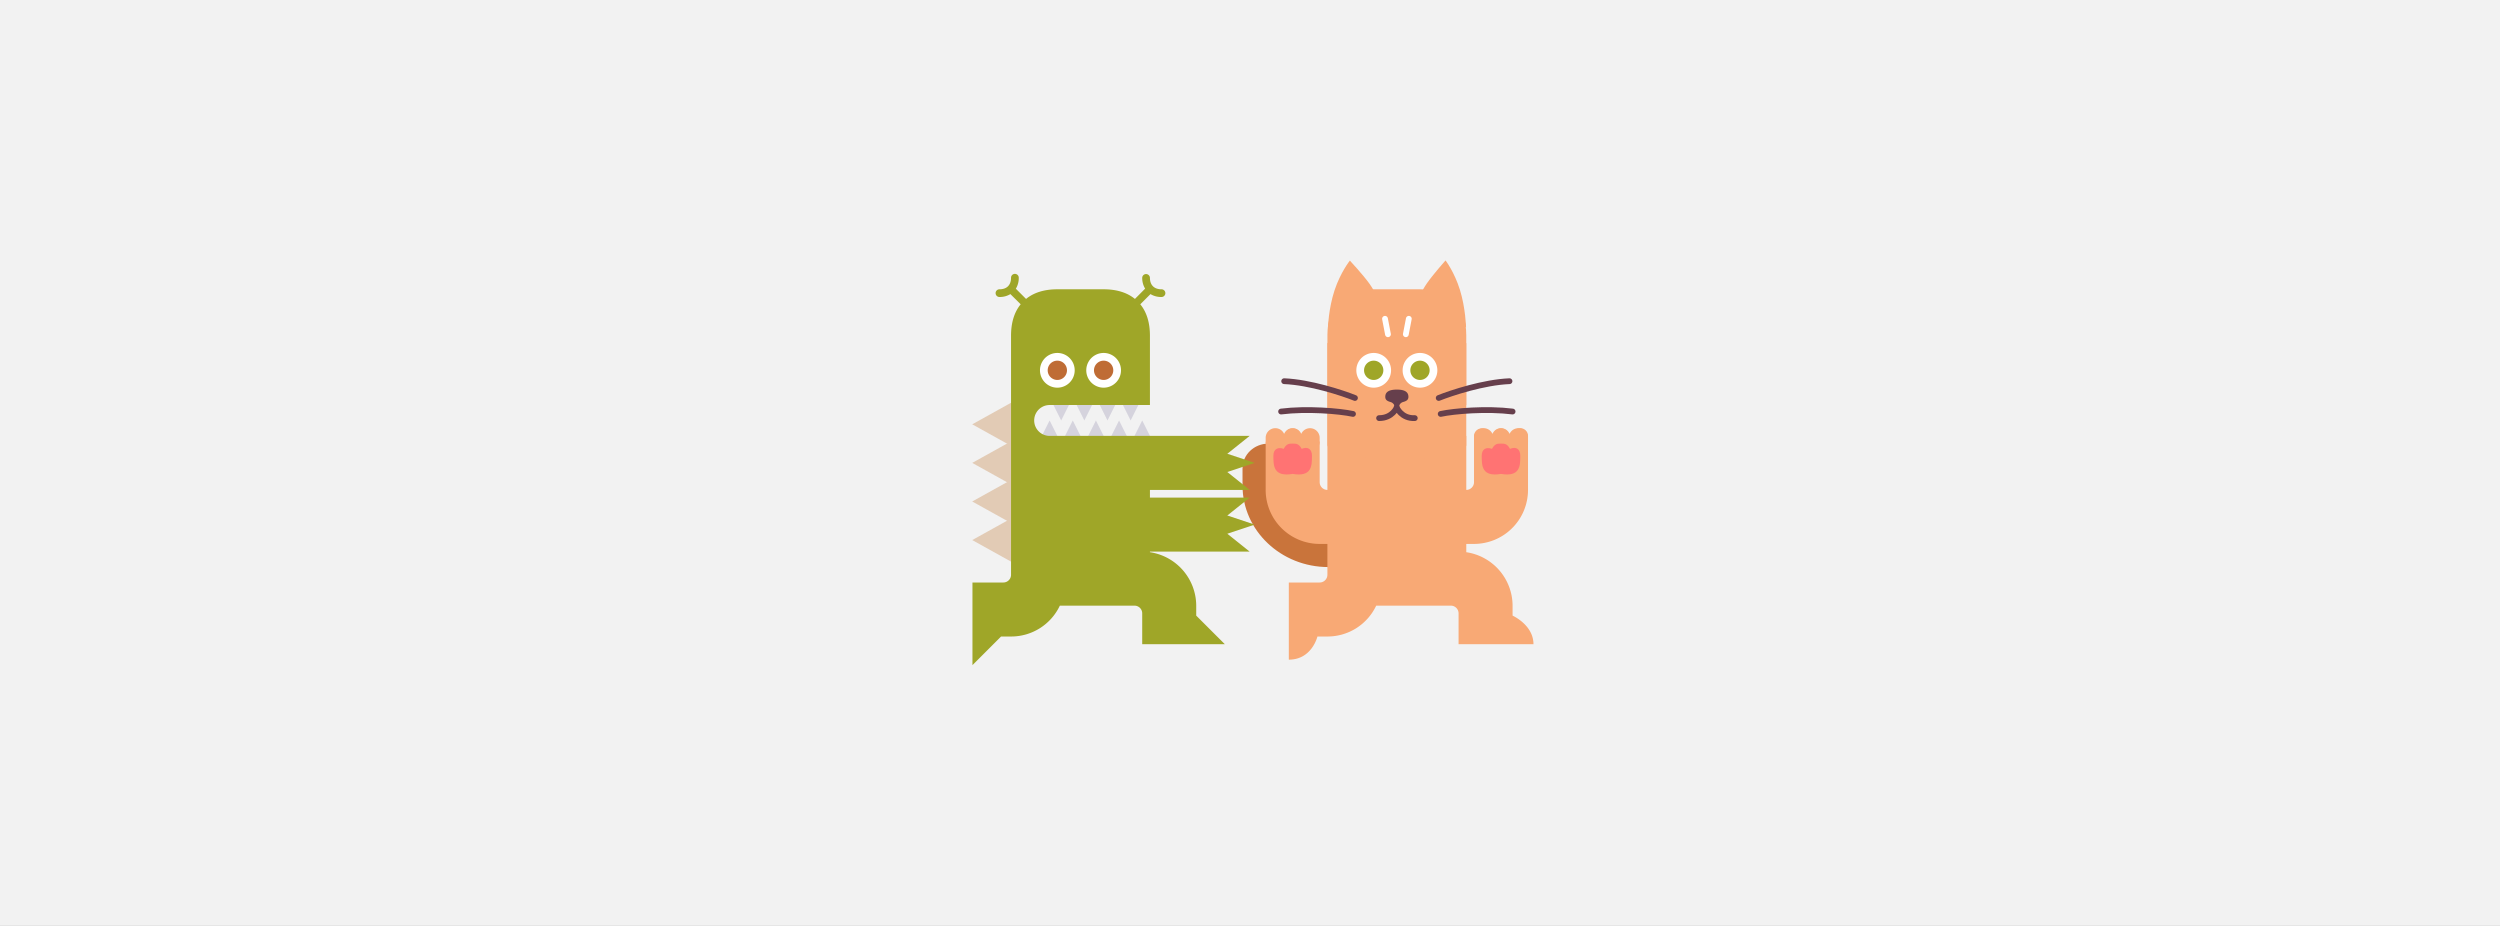 <svg xmlns="http://www.w3.org/2000/svg" width="432" height="160" fill="none"><rect width="100%" height="100%" fill="#333333" stroke="none"/><g clip-path="url(#a)"><path fill="#F2F2F2" d="M0 0h432v160H0z"/><path fill="#C9743B" fill-rule="evenodd" d="M219.202 76.656c2.483 0 4.495 1.91 4.495 4.267v2.987c0 3.063 2.616 5.546 5.842 5.546h10.008c2.482 0 4.494 1.91 4.494 4.267 0 2.356-2.012 4.267-4.494 4.267h-10.008c-8.191 0-14.831-6.304-14.831-14.08v-2.987c0-2.356 2.012-4.267 4.494-4.267z" clip-rule="evenodd"/><path fill="#D5D3DD" d="M250.041 69.322v1a.998.998 0 0 0 1 1 .999.999 0 0 0 1-1v-1h-2zm-4 0v1a.998.998 0 0 0 1 1 .999.999 0 0 0 1-1v-1h-2zm-4 0v1a.998.998 0 0 0 1 1 .999.999 0 0 0 1-1v-1h-2zm-4 0v1a.998.998 0 0 0 1 1 .999.999 0 0 0 1-1v-1h-2zm10 6.667v-1a.998.998 0 0 1 1-1 .999.999 0 0 1 1 1v1h-2zm-4 0v-1a.998.998 0 0 1 1-1 .999.999 0 0 1 1 1v1h-2zm-4 0v-1a.998.998 0 0 1 1-1 .999.999 0 0 1 1 1v1h-2zm-4 0v-1a.998.998 0 0 1 1-1 .999.999 0 0 1 1 1v1h-2z"/><path fill="#F8A975" d="M264.985 111.323c0-3.333-3.61-4.943-3.61-4.943v-1.724a9.378 9.378 0 0 0-8-9.236v-1.43h1.333a9.336 9.336 0 0 0 9.333-9.334v-9.333a1.333 1.333 0 1 0-2.666 0v.333a.33.33 0 0 1-.098.236.338.338 0 0 1-.236.098.33.33 0 0 1-.235-.098.339.339 0 0 1-.098-.236v-.333a1.334 1.334 0 0 0-2.667 0v.333a.328.328 0 0 1-.097.236.338.338 0 0 1-.236.098.336.336 0 0 1-.308-.206.328.328 0 0 1-.025-.128v-.333a1.334 1.334 0 0 0-2.667 0v8a1.334 1.334 0 0 1-1.333 1.333v-9.333c-24.743 0 0-5.333 0-5.333V59.323l-1.667-1.667h-20.667l-1.666 1.667v25.333a1.333 1.333 0 0 1-1.334-1.333v-6.969s-2.666-2.751-2.666-1.031v.333a.33.33 0 0 1-.098.236.338.338 0 0 1-.236.098.33.33 0 0 1-.235-.098.339.339 0 0 1-.098-.236v-.333c0-1.72-2.667-1.72-2.667 0 0 .257-.354.333-.354.333s-.312-.076-.312-.333c0-1.72-2.667 1.042-2.667 1.042v8.291a9.33 9.33 0 0 0 9.333 9.334h1.334v5.333a1.335 1.335 0 0 1-1.334 1.333h-5.333v13.334c4 0 4.943-4 4.943-4h1.724a9.31 9.31 0 0 0 8.433-5.334h12.9a1.334 1.334 0 0 1 1.333 1.334v5.333h12.944z"/><path fill="#F8A975" d="M245.372 49.99h-7.998c-5.082 0-7.997 2.884-7.997 7.912v18.942s-.444 2.479 12.081 2.479 11.912-2.479 11.912-2.479V57.902c0-5.028-2.916-7.913-7.998-7.913z"/><path fill="#663F4C" d="m241.834 69.984-.437.834-.473-.82a1.12 1.12 0 0 0-.348-.391c-.113-.075-.139-.085-.471-.193-.48-.156-.73-.385-.73-.844 0-.909.755-1.248 2-1.248s2 .34 2 1.248c0 .464-.259.69-.753.846-.3.094-.31.098-.405.15a.94.94 0 0 0-.383.418z"/><path fill="#F8A975" d="M233.258 45.03s2.272 2.442 3.396 4.012c.944 1.319 2.018 3.619 2.018 3.619l-9.212 3.989s.116-3.368 1.152-6.493c1.037-3.125 2.646-5.128 2.646-5.128zm16.531-.03s-2.187 2.456-3.271 4.032c-.911 1.324-1.953 3.629-1.953 3.629l8.772 3.92s-.088-3.363-1.056-6.477c-.968-3.115-2.492-5.104-2.492-5.104z"/><path stroke="#663F4C" stroke-linecap="round" d="M234.136 68.77c-2.223-.889-7.78-2.714-12.23-2.9m11.892 5.658c-2.339-.507-8.005-.972-12.423-.415m27.234-2.343c2.223-.889 7.78-2.714 12.23-2.9m-11.887 5.658c2.339-.507 8.005-.972 12.423-.415"/><path stroke="#fff" stroke-linecap="round" d="m239.842 57.759-.514-2.673m3.601 2.673.514-2.673"/><path stroke="#663F4C" stroke-linecap="round" d="M238.307 72.25c2.322 0 3.048-1.847 3.048-1.847s.798 1.955 3.12 1.846"/><path fill="#fff" d="M237.375 66.99a3 3 0 1 0 0-6 3 3 0 0 0 0 6z"/><path fill="#9FA628" d="M237.375 65.656a1.666 1.666 0 1 0 0-3.333 1.666 1.666 0 0 0 0 3.333z"/><path fill="#fff" d="M245.375 66.99a3 3 0 1 0 0-6 3 3 0 0 0 0 6z"/><path fill="#9FA628" d="M245.375 65.656a1.666 1.666 0 1 0 0-3.333 1.666 1.666 0 0 0 0 3.333z"/><path fill="#D5D3DD" d="m198.708 75.322-1.334-2.666-1.333 2.666 1.333.667 1.334-.667zm-4 0-1.334-2.666-1.333 2.666 1.333.667 1.334-.667zm-4 0-1.334-2.666-1.333 2.666 1.333.667 1.334-.667zm-4 0-1.334-2.666-1.333 2.666 1.333.667 1.334-.667zm-4 0-1.334-2.666-1.333 2.666 1.333.667 1.334-.667zm14-5.333-1.334 2.667-1.333-2.667 1.333-.667 1.334.667zm-4 0-1.334 2.667-1.333-2.667 1.333-.667 1.334.667zm-4 0-1.334 2.667-1.333-2.667 1.333-.667 1.334.667zm-4 0-1.334 2.667-1.333-2.667 1.333-.667 1.334.667z"/><path fill="#E2CBB5" d="M176.04 97.789 168 93.322l8.04-4.466v8.933z"/><path fill="#E2CBB5" d="M176.04 91.123 168 86.656l8.04-4.467v8.934z"/><path fill="#E2CBB5" d="M176.04 84.456 168 79.989l8.04-4.467v8.934z"/><path fill="#E2CBB5" d="M176.04 77.789 168 73.322l8.04-4.466v8.933z"/><path fill="#9FA628" d="M181.374 75.322a2.666 2.666 0 0 1 0-5.333h17.334v-12c0-2.25-.574-4.073-1.667-5.407l1.763-1.763a3.54 3.54 0 0 0 1.904.503.665.665 0 1 0 0-1.333c-1.27 0-2-.73-2-2a.668.668 0 0 0-1.334 0 3.538 3.538 0 0 0 .504 1.887l-1.764 1.78c-1.333-1.094-3.156-1.667-5.406-1.667h-8c-2.25 0-4.074.573-5.407 1.667l-1.763-1.764a3.54 3.54 0 0 0 .503-1.903.658.658 0 0 0-.195-.471.67.67 0 0 0-1.088.216.676.676 0 0 0-.05.255c0 1.27-.73 2-2 2a.661.661 0 0 0-.472.195.656.656 0 0 0-.195.472.658.658 0 0 0 .195.471.67.67 0 0 0 .472.195 3.536 3.536 0 0 0 1.886-.503l1.78 1.763c-1.093 1.334-1.666 3.157-1.666 5.407v41.333a1.334 1.334 0 0 1-1.334 1.334h-5.333v14.276l4.943-4.943h1.724a9.307 9.307 0 0 0 8.433-5.333h12.9a1.333 1.333 0 0 1 1.333 1.333v5.333h14.277l-4.943-4.943v-1.723a9.378 9.378 0 0 0-8-9.237v-.097h17.233l-3.86-3.09 4.733-1.576-4.733-1.577 3.86-3.09h-17.233v-1.333h17.233l-3.86-3.09 4.733-1.577-4.733-1.577 3.86-3.09h-34.567z"/><path fill="#fff" d="M182.708 66.99a3 3 0 1 0 0-6 3 3 0 0 0 0 6z"/><path fill="#BF6C35" d="M182.708 65.656a1.666 1.666 0 1 0 0-3.333 1.666 1.666 0 0 0 0 3.333z"/><path fill="#fff" d="M190.708 66.99a3 3 0 1 0 0-6 3 3 0 0 0 0 6z"/><path fill="#BF6C35" d="M190.708 65.656a1.666 1.666 0 1 0 0-3.333 1.666 1.666 0 0 0 0 3.333z"/><path fill="#F8A975" d="M218.708 75.656a1.667 1.667 0 0 1 3.189-.68 1.601 1.601 0 0 1 2.956-.002 1.668 1.668 0 0 1 3.188.682v.667a1.666 1.666 0 0 1-3.188.681 1.6 1.6 0 0 1-2.956-.002 1.667 1.667 0 0 1-3.189-.68v-.666zm36 0a1.667 1.667 0 0 1 3.189-.68 1.601 1.601 0 0 1 2.956-.002 1.668 1.668 0 0 1 3.188.682v.667a1.666 1.666 0 0 1-3.188.681 1.6 1.6 0 0 1-2.956-.002 1.667 1.667 0 0 1-3.189-.68v-.666z"/><path fill="#FF7373" fill-rule="evenodd" d="M223.374 81.894c3.334.555 3.334-1.407 3.334-3.143 0-1.153-.722-1.637-1.778-1.19-.488-.905-.938-.905-1.556-.905-.607 0-1.064 0-1.555.906-.996-.363-1.778.026-1.778 1.19 0 1.735 0 3.697 3.333 3.142zm36 0c3.334.555 3.334-1.407 3.334-3.143 0-1.153-.722-1.637-1.778-1.19-.488-.905-.938-.905-1.556-.905-.607 0-1.064 0-1.555.906-.996-.363-1.778.026-1.778 1.19 0 1.735 0 3.697 3.333 3.142z" clip-rule="evenodd"/></g><defs><clipPath id="a"><path fill="#fff" d="M0 0h432v160H0z"/></clipPath></defs></svg>